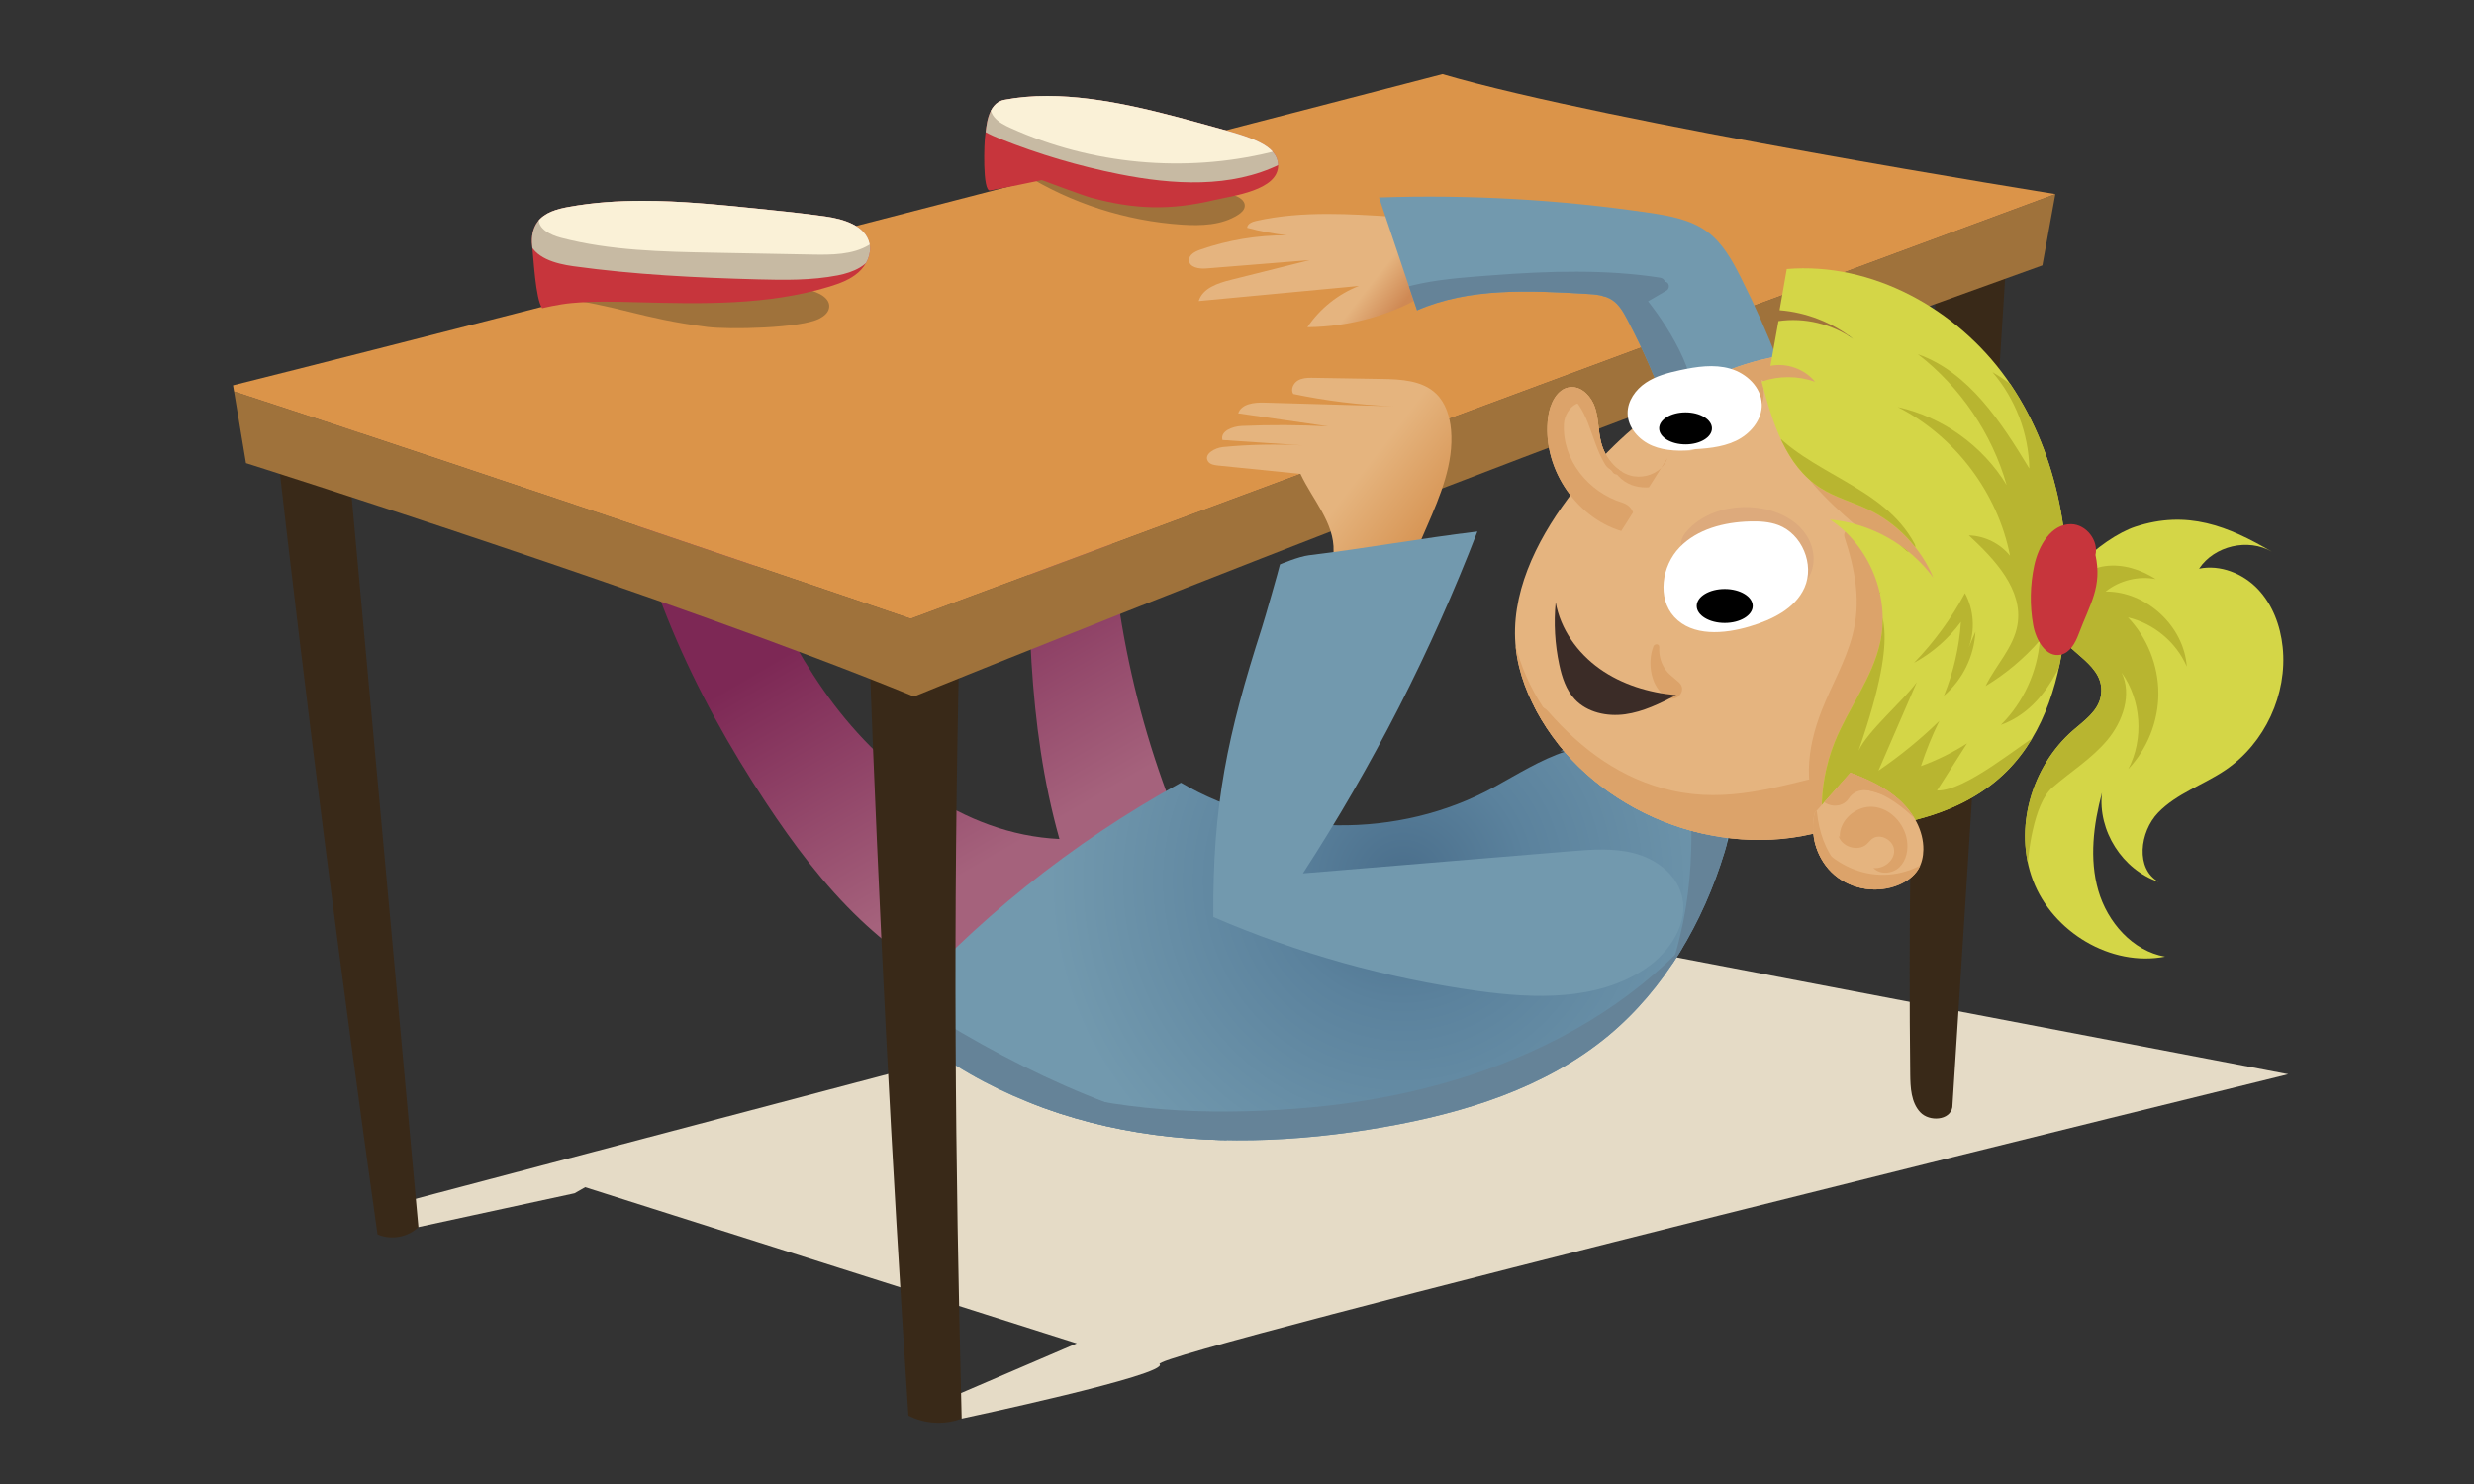 <?xml version="1.0" encoding="utf-8"?>
<!-- Generator: Adobe Illustrator 15.0.0, SVG Export Plug-In . SVG Version: 6.00 Build 0)  -->
<!DOCTYPE svg PUBLIC "-//W3C//DTD SVG 1.1//EN" "http://www.w3.org/Graphics/SVG/1.1/DTD/svg11.dtd">
<svg version="1.1" id="Layer_1" xmlns="http://www.w3.org/2000/svg" xmlns:xlink="http://www.w3.org/1999/xlink" x="0px" y="0px"
	 width="300px" height="180px" viewBox="0 0 300 180" enable-background="new 0 0 300 180" xml:space="preserve">
<rect x="0" y="0" width="300" height="180" fill="#333333" stroke="none"/>
<g>
	<defs>
		<rect id="SVGID_1_" width="300" height="180"/>
	</defs>
	<clipPath id="SVGID_2_">
		<use xlink:href="#SVGID_1_"  overflow="visible"/>
	</clipPath>
	<path clip-path="url(#SVGID_2_)" fill="#E5DBC6" d="M69.671,144.737l1.289-0.735l59.608,18.941l-20.413,8.765l6.455,0.367
		c0,0,25.259-5.365,24.003-6.62c-1.255-1.256,136.863-35.157,136.863-35.157l-98.566-18.834L45.814,146.62l4.925,2.217"/>
</g>
<g>
	<defs>
		<path id="SVGID_3_" d="M77.298,46.651c-2.251,1.156-2.377,4.286-2.067,6.798c1.95,15.774,8.85,30.593,17.615,43.852
			c3.371,5.099,7.051,10.035,11.484,14.243c3.851,3.656,8.248,6.734,13.002,9.101l27.63-16.111
			c-6.754-14.551-10.365-30.552-10.515-46.595c-0.032-3.342-0.7-7.704-3.994-8.271c-1.988-0.343-3.929,1.137-4.791,2.961
			c-0.863,1.824-0.897,3.914-0.915,5.932c-0.126,14.506-0.222,29.245,3.723,43.206c-11.663-0.539-21.908-8.464-28.596-18.035
			c-6.689-9.57-10.525-20.78-15.024-31.554c-0.679-1.628-1.409-3.298-2.696-4.503c-0.888-0.831-2.114-1.386-3.305-1.386
			C78.314,46.288,77.785,46.401,77.298,46.651"/>
	</defs>
	<clipPath id="SVGID_4_">
		<use xlink:href="#SVGID_3_"  overflow="visible"/>
	</clipPath>
	
		<linearGradient id="SVGID_5_" gradientUnits="userSpaceOnUse" x1="0" y1="179.807" x2="1" y2="179.807" gradientTransform="matrix(18.363 31.547 31.547 -18.363 -5569.25 3373.756)">
		<stop  offset="0" style="stop-color:#7D2855"/>
		<stop  offset="0.067" style="stop-color:#7D2855"/>
		<stop  offset="1" style="stop-color:#A5627C"/>
	</linearGradient>
	<polygon clip-path="url(#SVGID_4_)" fill="url(#SVGID_5_)" points="127.236,15.836 177.291,101.827 92.647,151.097 42.592,65.106 	
		"/>
</g>
<g>
	<defs>
		<path id="SVGID_6_" d="M199.826,88.307c-3.694,0.052-7.22,1.443-10.649,2.813l0.667,0.028c-2.954,0.948-5.927,2.816-8.661,4.318
			c-11.608,6.373-26.559,6.165-37.984-0.531c-13.228,7.266-25.173,16.861-35.119,28.213c7.638,7.32,17.674,11.877,28.064,13.868
			c10.391,1.992,21.143,1.521,31.566-0.297c9.782-1.706,19.641-4.739,27.287-11.075c6.876-5.699,11.529-13.772,14.132-22.316
			c1.02-3.35,1.705-7.131,0.07-10.227c-1.699-3.212-5.554-4.795-9.195-4.795C199.944,88.306,199.885,88.306,199.826,88.307"/>
	</defs>
	<clipPath id="SVGID_7_">
		<use xlink:href="#SVGID_6_"  overflow="visible"/>
	</clipPath>
	
		<radialGradient id="SVGID_8_" cx="0" cy="180" r="1" gradientTransform="matrix(0.157 -43.005 -43.005 -0.157 7911.003 135.02)" gradientUnits="userSpaceOnUse">
		<stop  offset="0" style="stop-color:#4A6E8B"/>
		<stop  offset="3.786670e-004" style="stop-color:#4A6E8B"/>
		<stop  offset="0.355" style="stop-color:#5B829D"/>
		<stop  offset="1" style="stop-color:#7299AE"/>
	</radialGradient>
	<polygon clip-path="url(#SVGID_7_)" fill="url(#SVGID_8_)" points="107.894,139.009 108.081,87.931 211.018,88.307 
		210.832,139.384 	"/>
	<path clip-path="url(#SVGID_7_)" fill="#658398" d="M101.772,122.282c-0.154-0.637-0.308-1.273-0.462-1.909h-2.308
		c2.374,4.517,6.683,7.146,11.064,9.493c4.798,2.569,9.687,5.127,14.919,6.698c11.373,3.42,24.171,3.659,35.888,2.375
		c21.81-2.388,44.204-11.881,55.063-32.028c1.43-2.652-2.528-4.983-4.048-2.365c-11.002,18.96-31.723,27.826-52.854,29.767
		c-10.512,0.967-21.708,0.714-31.925-2.143c-9.444-2.641-18.452-7.83-26.277-13.625c-0.927-0.688-2.337,0.456-1.964,1.509
		c0.474,1.338,0.945,2.186,1.988,3.146C101.478,123.771,102.303,122.916,101.772,122.282"/>
	<path clip-path="url(#SVGID_7_)" fill="#658398" d="M105.806,120.887c11.328,10.484,26.251,17.096,41.175,20.475
		c2.284,0.519,3.256-3.015,0.967-3.51c-15.125-3.275-28.145-10.021-40.883-18.597C106.087,118.596,104.943,120.088,105.806,120.887"
		/>
	<path clip-path="url(#SVGID_7_)" fill="#658398" d="M207.316,94.983c-0.048,0.38-0.447,0.548-0.761,0.642
		c-0.863,0.256-0.708,1.579,0.214,1.581c1.098,0.002,2.082-0.925,2.25-1.991C209.216,93.979,207.475,93.728,207.316,94.983"/>
	<path clip-path="url(#SVGID_7_)" fill="#658398" d="M204.143,87.018c1.04,9.83,1.843,18.718-0.908,28.417
		c-2.754,9.708-8.044,18.004-15.215,25.044c-1.996,1.959,0.991,4.887,3.05,3.049c14.582-13.013,23.445-38.353,15.082-57.054
		C205.724,85.516,204.032,85.975,204.143,87.018"/>
</g>
<g>
	<defs>
		<rect id="SVGID_9_" width="300" height="180"/>
	</defs>
	<clipPath id="SVGID_10_">
		<use xlink:href="#SVGID_9_"  overflow="visible"/>
	</clipPath>
	<path clip-path="url(#SVGID_10_)" fill="#392918" d="M33.482,53.455c3.68,32.141,7.78,64.234,12.296,96.27
		c1.631,0.719,3.681,0.353,4.961-0.888c-2.86-31.286-5.72-62.571-8.579-93.857"/>
	<path clip-path="url(#SVGID_10_)" fill="#392918" d="M105.394,78.568c1.129,31.068,2.717,62.119,4.761,93.141
		c1.974,1.014,4.379,1.15,6.455,0.366c-0.793-31.813-1.063-59.672-0.277-93.88"/>
	<path clip-path="url(#SVGID_10_)" fill="#392918" d="M243.348,30.594c-2.201,34.569-4.403,69.137-6.604,103.706
		c-0.283,1.604-2.78,1.794-3.892,0.606c-1.112-1.188-1.197-2.979-1.216-4.606c-0.378-33.526,0.824-67.073,3.602-100.488"/>
	<path clip-path="url(#SVGID_10_)" fill="#9F723B" d="M110.436,75.049c0,0-50.77-17.36-82.054-27.565
		c1.444,8.665,1.448,8.691,1.448,8.691s52.296,16.515,80.999,28.311c0,0,66.451-27.131,136.833-52.296l1.573-8.65
		C249.234,23.541,191.827,44.773,110.436,75.049"/>
	<path clip-path="url(#SVGID_10_)" fill="#DB9449" d="M249.234,23.541c0,0-54.261-8.65-74.314-14.548
		c0,0-108.916,28.31-146.663,37.747c0.044,0.264,0.082,0.495,0.124,0.745c31.284,10.205,82.054,27.565,82.054,27.565
		C191.827,44.773,249.234,23.541,249.234,23.541"/>
</g>
<g>
	<defs>
		<path id="SVGID_11_" d="M152.322,26.794c-0.48,0.107-1.059,0.338-1.095,0.83c1.583,0.427,3.199,0.734,4.828,0.917
			c-3.58-0.021-7.163,0.572-10.542,1.756c-0.625,0.218-1.358,0.619-1.331,1.28c0.033,0.86,1.213,1.055,2.07,0.986
			c4.19-0.338,8.38-0.677,12.571-1.015c-3.207,0.803-6.413,1.606-9.618,2.409c-1.567,0.392-3.382,1.01-3.848,2.556
			c6.475-0.61,12.95-1.22,19.425-1.831c-2.526,0.981-4.739,2.753-6.247,5.004c5.223-0.038,10.428-1.531,14.878-4.266
			c1.419-0.873,2.872-2.037,3.145-3.681c0.298-1.787-0.978-3.537-2.582-4.378c-1.604-0.841-3.473-0.975-5.279-1.091
			c-2.553-0.163-5.123-0.32-7.684-0.32C158.088,25.95,155.175,26.156,152.322,26.794"/>
	</defs>
	<clipPath id="SVGID_12_">
		<use xlink:href="#SVGID_11_"  overflow="visible"/>
	</clipPath>
	
		<linearGradient id="SVGID_13_" gradientUnits="userSpaceOnUse" x1="0" y1="180.019" x2="1" y2="180.019" gradientTransform="matrix(-8.755 -6.862 -6.862 8.755 1405.703 -1535.38)">
		<stop  offset="0" style="stop-color:#CF8954"/>
		<stop  offset="0.233" style="stop-color:#CF8954"/>
		<stop  offset="0.642" style="stop-color:#E5B47F"/>
		<stop  offset="1" style="stop-color:#E5B47F"/>
	</linearGradient>
	<polygon clip-path="url(#SVGID_12_)" fill="url(#SVGID_13_)" points="164.412,55.563 137.487,34.459 156.6,10.073 183.525,31.177 	
		"/>
</g>
<g>
	<defs>
		<path id="SVGID_14_" d="M157.404,46.14c-0.565,0.323-0.928,1.094-0.584,1.646c3.977,0.834,8.022,1.333,12.083,1.492
			c-5.203-0.148-10.406-0.296-15.609-0.443c-1.221-0.035-2.762,0.139-3.147,1.299c3.633,0.527,7.266,1.054,10.898,1.581
			c-3.483-0.18-6.975-0.196-10.46-0.049c-1.118,0.048-2.64,0.624-2.349,1.704c3.256,0.22,6.513,0.441,9.769,0.661
			c-3.23-0.182-6.476-0.117-9.698,0.193c-1.007,0.096-2.365,0.868-1.828,1.725c0.243,0.388,0.763,0.473,1.219,0.519
			c3.333,0.336,6.665,0.673,9.999,1.011c1.462,3.124,4.131,5.943,4.012,9.392c-0.038,1.131-0.387,2.233-0.437,3.364
			c-0.052,1.13,0.288,2.392,1.257,2.977c0.824,0.499,1.868,0.377,2.821,0.24c1.25-0.18,2.499-0.361,3.748-0.541l3.936-9.06
			c1.619-3.728,3.271-7.652,2.922-11.702c-0.139-1.616-0.646-3.276-1.816-4.399c-1.678-1.613-4.246-1.745-6.573-1.783
			c-2.755-0.045-5.508-0.091-8.263-0.136c-0.103-0.002-0.207-0.004-0.311-0.004C158.44,45.827,157.878,45.869,157.404,46.14"/>
	</defs>
	<clipPath id="SVGID_15_">
		<use xlink:href="#SVGID_14_"  overflow="visible"/>
	</clipPath>
	
		<linearGradient id="SVGID_16_" gradientUnits="userSpaceOnUse" x1="0" y1="179.666" x2="1" y2="179.666" gradientTransform="matrix(9.092 7.005 7.005 -9.092 -1096.184 1694.389)">
		<stop  offset="0" style="stop-color:#E5B47E"/>
		<stop  offset="0.998" style="stop-color:#D69352"/>
		<stop  offset="1" style="stop-color:#D69352"/>
	</linearGradient>
	<polygon clip-path="url(#SVGID_15_)" fill="url(#SVGID_16_)" points="157.253,31.147 189.787,56.214 164.995,88.391 
		132.461,63.324 	"/>
</g>
<g>
	<defs>
		<rect id="SVGID_17_" width="300" height="180"/>
	</defs>
	<clipPath id="SVGID_18_">
		<use xlink:href="#SVGID_17_"  overflow="visible"/>
	</clipPath>
	<path clip-path="url(#SVGID_18_)" fill="#9F723B" d="M66.111,35.75c0.277,0.203,0.634,0.253,0.975,0.297
		c8.246,1.056,10.426,2.553,18.673,3.61c2.547,0.327,11.351,0.181,13.62-1.021c0.505-0.268,1.007-0.654,1.14-1.209
		c0.297-1.241-1.294-2.014-2.545-2.262c-10.5-2.082-21.344-2.417-31.952-0.988C65.581,34.585,65.627,35.396,66.111,35.75"/>
	<path clip-path="url(#SVGID_18_)" fill="#9F723B" d="M149.403,23.624c-1.414-0.339-2.88-0.386-4.333-0.448
		c-7.02-0.3-14.023-1.006-20.961-2.114c5.771,3.595,12.437,5.74,19.221,6.187c2.336,0.153,4.826,0.07,6.798-1.191
		c0.378-0.242,0.759-0.573,0.808-1.02C151.019,24.28,150.145,23.802,149.403,23.624"/>
	<path clip-path="url(#SVGID_18_)" fill="#7299AE" d="M179.225,120.197c-11.035-1.531-21.861-4.556-32.091-8.967
		c-0.118-13.526,1.736-22.204,5.88-35.081c0.381-1.184,2.081-7.15,2.196-7.691c0,0,2.258-0.955,3.484-1.104
		c6.885-0.834,13.572-2.052,20.457-2.886c-5.589,14.505-12.692,28.426-21.156,41.463c10.791-0.892,21.581-1.783,32.372-2.675
		c2.611-0.216,5.282-0.427,7.815,0.241c2.532,0.67,4.944,2.398,5.697,4.908c1.04,3.47-1.396,7.118-4.412,9.124
		C193.67,121.388,186.121,121.154,179.225,120.197"/>
	<path clip-path="url(#SVGID_18_)" fill="#7299AE" d="M205.521,62.872c-1.422-8.428-4.21-16.623-8.222-24.17
		c-0.459-0.863-0.963-1.75-1.775-2.296c-0.916-0.616-2.077-0.7-3.179-0.765c-6.926-0.408-14.15-0.767-20.513,1.998
		c-1.536-4.562-3.072-9.124-4.609-13.687c10.943-0.367,21.92,0.253,32.753,1.851c2.494,0.368,5.086,0.832,7.103,2.343
		c1.821,1.364,2.963,3.43,3.99,5.46c6.824,13.498,10.931,28.362,12.004,43.448"/>
</g>
<g>
	<defs>
		<path id="SVGID_19_" d="M167.223,23.953c1.536,4.562,3.072,9.124,4.609,13.686c6.363-2.765,13.587-2.407,20.512-1.998
			c1.103,0.065,2.265,0.149,3.181,0.765c0.811,0.545,1.314,1.433,1.773,2.297c4.013,7.545,6.801,15.742,8.222,24.169l17.553,14.181
			c-1.073-15.085-5.18-29.95-12.003-43.446c-1.027-2.031-2.17-4.097-3.991-5.461c-2.018-1.511-4.609-1.975-7.104-2.343
			c-8.815-1.3-17.727-1.953-26.639-1.953C171.298,23.85,169.259,23.884,167.223,23.953"/>
	</defs>
	<clipPath id="SVGID_20_">
		<use xlink:href="#SVGID_19_"  overflow="visible"/>
	</clipPath>
	<path clip-path="url(#SVGID_20_)" fill="#658398" d="M165.023,39.471c5.03,0.99,10.724-1.164,15.695-2.063
		c6.807-1.23,13.463-1.407,20.314-1.938c0.95-0.074,1.331-1.626,0.243-1.796c-6.541-1.021-13.565-0.802-20.15-0.297
		c-5.382,0.413-12.337,0.75-16.558,4.37C163.998,38.237,164.287,39.326,165.023,39.471"/>
	<path clip-path="url(#SVGID_20_)" fill="#658398" d="M201.835,34.187c-2.009,0.213-4.102,0.801-6.085,0.922
		c0.172,1.271,0.344,2.543,0.517,3.814c0.394-0.218,0.816-0.338,1.266-0.359l-2.467-1.004c1.222,2.044,2.525,4.014,3.59,6.15
		c1.05,2.105,1.591,4.534,2.938,6.453c1.134,1.617,3.977,1.171,3.931-1.064c-0.1-4.877-3.909-10.617-7.025-14.187
		c-0.681-0.778-1.803-0.733-2.648-0.342c-0.689,0.319-0.968,0.541-1.473,1.107c-1.663,1.867,0.885,4.43,2.746,2.747
		c1.372-1.242,3.397-2.226,4.991-3.203C202.548,34.955,202.411,34.126,201.835,34.187"/>
</g>
<g>
	<defs>
		<rect id="SVGID_21_" width="300" height="180"/>
	</defs>
	<clipPath id="SVGID_22_">
		<use xlink:href="#SVGID_21_"  overflow="visible"/>
	</clipPath>
	<path clip-path="url(#SVGID_22_)" fill="#C7353C" d="M68.987,25.094c7.429-1.339,15.056-0.58,22.565,0.184
		c2.848,0.289,5.696,0.578,8.53,0.98c2.214,0.314,4.873,1.102,5.357,3.285c0.284,1.279-0.368,2.627-1.349,3.495
		c-0.982,0.868-2.247,1.338-3.5,1.722c-7.471,2.286-15.442,2.103-23.252,1.9c-2.657-0.069-5.334-0.146-7.981,0.094
		c-1.726,0.157-3.609,0.628-3.609,0.628c-0.822-1.096-1.064-6.294-1.218-7.614c-0.115-0.992,0.057-2.051,0.653-2.853
		C66.042,25.757,67.569,25.35,68.987,25.094"/>
</g>
<g>
	<defs>
		<path id="SVGID_23_" d="M68.987,25.094c-1.419,0.255-2.945,0.663-3.805,1.821c-0.595,0.802-0.767,1.861-0.652,2.853
			c0.154,1.32,0.397,6.518,1.218,7.614c0,0,1.883-0.471,3.61-0.628c2.646-0.24,5.323-0.163,7.98-0.094
			c7.81,0.203,15.781,0.386,23.252-1.9c1.253-0.384,2.519-0.853,3.5-1.722c0.981-0.867,1.633-2.216,1.349-3.495
			c-0.484-2.183-3.142-2.971-5.357-3.285c-2.833-0.402-5.682-0.691-8.529-0.981c-4.52-0.459-9.082-0.917-13.618-0.917
			C74.934,24.36,71.944,24.561,68.987,25.094"/>
	</defs>
	<clipPath id="SVGID_24_">
		<use xlink:href="#SVGID_23_"  overflow="visible"/>
	</clipPath>
	<path clip-path="url(#SVGID_24_)" fill="#C7BAA3" d="M105.96,30.415c0.321-1.165-0.139-2.426-0.864-3.39
		c-1.896-2.519-5.258-3.327-8.357-3.846c-8.957-1.499-18.231-1.989-27.05,0.181c-1.458,0.359-2.944,0.812-4.099,1.776
		c-1.155,0.965-1.907,2.559-1.483,4.007c0.626,2.139,3.235,2.849,5.432,3.152c7.396,1.02,14.866,1.392,22.33,1.589
		c3.252,0.086,6.533,0.136,9.727-0.485C103.419,33.044,105.465,32.213,105.96,30.415"/>
	<path clip-path="url(#SVGID_24_)" fill="#FAF1D7" d="M67.587,24.61c-1.024,0.329-2.167,0.93-2.246,1.935
		c-0.096,1.228,1.42,1.963,2.694,2.297c5.979,1.565,12.269,1.692,18.479,1.809c3.967,0.075,7.933,0.15,11.9,0.224
		c2.406,0.046,4.977,0.049,6.991-1.178c0.275-0.167,0.558-0.393,0.584-0.698c0.018-0.212-0.095-0.414-0.218-0.594
		c-1.317-1.929-3.891-2.704-6.28-3.234c-8.001-1.778-16.301-2.387-24.503-1.799C72.482,23.551,69.963,23.847,67.587,24.61"/>
</g>
<g>
	<defs>
		<rect id="SVGID_25_" width="300" height="180"/>
	</defs>
	<clipPath id="SVGID_26_">
		<use xlink:href="#SVGID_25_"  overflow="visible"/>
	</clipPath>
	<path clip-path="url(#SVGID_26_)" fill="#E5B47F" d="M217.771,42.907c-11.178,1.155-20.958,8.522-27.637,17.56
		c-3.911,5.292-7.051,11.67-6.318,18.21c0.342,3.045,1.515,5.955,3.085,8.588c6.707,11.253,21.327,17.114,33.951,13.608
		c12.624-3.505,22.129-16.066,22.073-29.167c-0.035-8.183-4.843-17.286-12.954-18.368"/>
</g>
<g>
	<defs>
		<path id="SVGID_27_" d="M190.134,60.466c-3.911,5.293-7.051,11.671-6.317,18.21c0.341,3.047,1.515,5.956,3.083,8.589
			c6.708,11.253,21.329,17.114,33.952,13.608c12.624-3.506,22.13-16.066,22.073-29.167c-0.035-8.183-4.844-17.286-12.954-18.368
			l-12.199-10.431C206.592,44.062,196.813,51.429,190.134,60.466"/>
	</defs>
	<clipPath id="SVGID_28_">
		<use xlink:href="#SVGID_27_"  overflow="visible"/>
	</clipPath>
	<path clip-path="url(#SVGID_28_)" fill="#DCA36A" d="M180.104,77.738c0.518,24.55,29.987,31.025,48.187,20.752
		c2.745-1.549,0.317-5.646-2.46-4.209c-8.815,4.562-19.275,6.325-28.569,1.955c-7.511-3.531-13.447-10.724-15.593-18.71
		C181.438,76.666,180.085,76.829,180.104,77.738"/>
	<path clip-path="url(#SVGID_28_)" fill="#DCA36A" d="M235.994,71.932c-2.913-9.145-14.102-12.438-16.443-21.991
		c-0.592-2.412-4.228-1.387-3.706,1.022c2.118,9.81,12.897,14.004,18.294,21.752C234.758,73.606,236.365,73.097,235.994,71.932"/>
	<path clip-path="url(#SVGID_28_)" fill="#DCA36A" d="M223.684,65.22c1.288,3.93,2.023,7.811,0.935,11.892
		c-0.843,3.158-2.523,6.016-3.711,9.043c-1.825,4.651-2.478,9.839,0.426,14.173c1.594,2.38,5.294,0.281,3.872-2.263
		c-3.621-6.48,1.688-12.798,2.99-19.126c1.039-5.049,0.178-10.212-2.869-14.411C224.771,63.762,223.343,64.178,223.684,65.22"/>
	<path clip-path="url(#SVGID_28_)" fill="#DCA36A" d="M181.131,75.892c0.063,13.707,12.18,22.487,23.68,27.178
		c2.162,0.882,3.091-2.618,0.964-3.495c-11.021-4.546-20.561-11.513-22.572-23.963C183.01,74.42,181.125,74.73,181.131,75.892"/>
	<path clip-path="url(#SVGID_28_)" fill="#DDAA7C" d="M217.123,71.352c1.712,0.069,2.662-1.656,2.78-3.186
		c0.164-2.133-1.052-4.03-2.807-5.165c-3.736-2.415-9.808-1.935-12.693,1.597c-1.706,2.088,0.827,4.532,2.917,2.917
		c1.815-1.403,4.008-2.094,6.285-1.474c0.947,0.258,1.973,0.764,2.449,1.674c0.465,0.889,0.134,1.87,0.232,2.801
		C216.338,70.979,216.631,71.332,217.123,71.352"/>
	<path clip-path="url(#SVGID_28_)" fill="#DCA36A" d="M221.999,93.911c-6.546,1.515-12.473,3.519-19.287,1.975
		c-6.115-1.386-10.934-4.974-14.993-9.606c-1.624-1.852-4.97,0.653-3.461,2.67c8.177,10.931,27.699,17.439,38.638,6.503
		C223.564,94.783,222.879,93.707,221.999,93.911"/>
	<path clip-path="url(#SVGID_28_)" fill="#DCA36A" d="M200.498,78.398c-0.79,2.005-0.332,5.111,1.731,6.214
		c1.124,0.6,2.371-0.875,1.396-1.81c-0.625-0.6-1.31-0.99-1.779-1.747c-0.499-0.806-0.685-1.618-0.643-2.561
		C201.223,78.059,200.637,78.046,200.498,78.398"/>
	<path clip-path="url(#SVGID_28_)" fill="#DCA36A" d="M209.84,51.325c5.005,0.389,5.482-6.676,0.768-7.67v2.013
		c1.793-0.271,3.325,0.205,4.752,1.281c0.36-0.618,0.722-1.236,1.082-1.853c-1.099-0.547-2.197-1.094-3.298-1.64
		c-0.182,0.673-0.364,1.347-0.547,2.02c0.722,0.024,5.85,0.188,5.82,1.274c-0.031,1.177,1.899,1.495,2.103,0.285
		c0.607-3.628-5.602-3.665-7.923-3.727c-1.039-0.028-1.524,1.541-0.547,2.02c1.104,0.54,2.206,1.081,3.31,1.621
		c1.262,0.618,2.18-1.036,1.082-1.853c-1.896-1.415-4.075-1.859-6.388-1.441c-0.997,0.18-0.997,1.832,0,2.013
		c3.043,0.55,2.449,4.228-0.352,4.636C209.088,50.394,209.296,51.283,209.84,51.325"/>
</g>
<g>
	<defs>
		<rect id="SVGID_29_" width="300" height="180"/>
	</defs>
	<clipPath id="SVGID_30_">
		<use xlink:href="#SVGID_29_"  overflow="visible"/>
	</clipPath>
	<path clip-path="url(#SVGID_30_)" fill="#E5B47F" d="M202.187,55.576c-0.588,1.758-2.801,2.63-4.569,2.078
		c-1.769-0.553-3.025-2.23-3.476-4.028c-0.343-1.368-0.287-2.821-0.722-4.163c-0.433-1.342-1.608-2.629-3.012-2.491
		c-1.605,0.159-2.456,1.99-2.676,3.588c-0.816,5.909,3.156,12.115,8.862,13.85"/>
</g>
<g>
	<defs>
		<path id="SVGID_31_" d="M201.444,56.749c0.331-0.326,0.59-0.72,0.741-1.173L201.444,56.749z M190.408,46.972
			c-1.605,0.158-2.456,1.99-2.676,3.587c-0.815,5.91,3.155,12.116,8.862,13.851l4.85-7.661c-0.956,0.939-2.514,1.314-3.827,0.904
			c-1.77-0.553-3.025-2.229-3.476-4.027c-0.343-1.368-0.286-2.821-0.721-4.163c-0.412-1.275-1.494-2.501-2.805-2.501
			C190.548,46.962,190.478,46.965,190.408,46.972"/>
	</defs>
	<clipPath id="SVGID_32_">
		<use xlink:href="#SVGID_31_"  overflow="visible"/>
	</clipPath>
	<path clip-path="url(#SVGID_32_)" fill="#DCA36A" d="M196.747,56.7c-1.105-2.644-1.05-4.924-1.433-7.672
		c-0.169-1.205-0.558-2.408-1.5-3.242c-2.531-2.238-6.037-0.48-7.369,2.112c-3.561,6.922,2.692,15.064,9.179,17.044
		c2.545,0.777,3.631-3.199,1.097-3.978c-4.061-1.248-7.311-5.154-7.076-9.55c0.109-2.033,2.541-3.912,3.402-1.187
		c0.306,0.966,0.393,1.976,0.625,2.957c0.391,1.641,0.871,2.867,1.952,4.17C196.038,57.853,197.004,57.316,196.747,56.7"/>
	<path clip-path="url(#SVGID_32_)" fill="#DCA36A" d="M189.508,47.266c3.265,2.048,3.252,5.926,5.085,8.996
		c1.152,1.93,3.755,0.24,2.928-1.712c-1.408-3.32-2.582-9.644-7.488-9.22C189.027,45.417,188.592,46.691,189.508,47.266"/>
	<path clip-path="url(#SVGID_32_)" fill="#DCA36A" d="M196.064,52.658c-1.529,1.357-1.117,3.699,0.178,5.086
		c1.885,2.018,4.792,1.523,7.009,0.434c2.24-1.101,0.254-4.585-1.971-3.373c-0.802,0.436-2.016,0.923-2.928,0.531
		c-0.69-0.297-1.006-1.104-0.786-1.804C197.848,52.627,196.7,52.094,196.064,52.658"/>
</g>
<g>
	<defs>
		<rect id="SVGID_33_" width="300" height="180"/>
	</defs>
	<clipPath id="SVGID_34_">
		<use xlink:href="#SVGID_33_"  overflow="visible"/>
	</clipPath>
	<path clip-path="url(#SVGID_34_)" fill="#FFFFFF" d="M212.19,63.249c1.163-0.032,2.351,0.03,3.44,0.437
		c2.879,1.076,4.436,4.78,3.19,7.59c-1.139,2.565-3.965,3.907-6.653,4.709c-3.108,0.927-6.947,1.235-9.142-1.153
		c-2.103-2.289-1.518-6.198,0.64-8.435S209.084,63.334,212.19,63.249"/>
	<path clip-path="url(#SVGID_34_)" fill="#FFFFFF" d="M205.572,54.573c-1.75,0.147-3.571,0.17-5.194-0.503
		c-1.622-0.673-3.002-2.198-3.013-3.955c-0.009-1.487,0.958-2.849,2.192-3.68c1.233-0.831,2.708-1.216,4.162-1.531
		c2.007-0.433,4.117-0.755,6.092-0.188c1.973,0.566,3.762,2.25,3.824,4.302c0.058,1.929-1.413,3.64-3.158,4.463
		c-1.746,0.824-3.729,0.942-5.655,1.046"/>
	<path clip-path="url(#SVGID_34_)" fill="#3B2C27" d="M190.963,84.818c-1.062-1.138-1.562-2.684-1.886-4.206
		c-0.53-2.478-0.677-5.038-0.433-7.56c0.571,3.257,2.64,6.15,5.334,8.065c2.695,1.916,5.974,2.907,9.268,3.203
		c-1.962,1.014-3.985,2.013-6.173,2.316C194.885,86.938,192.47,86.433,190.963,84.818"/>
	<path clip-path="url(#SVGID_34_)" fill="#D4D647" d="M214.688,44.375c1.974-0.394,4.137,0.38,5.413,1.937
		c-2.074-0.744-4.404-0.752-6.482-0.021c1.289,4.882,2.899,10.217,7.164,12.92c1.791,1.135,3.887,1.68,5.798,2.599
		c3.502,1.684,6.354,4.681,7.862,8.262c-2.926-3.983-7.615-6.62-12.54-7.051c4.78,3.126,7.315,9.337,6.089,14.915
		c-0.955,4.345-3.869,7.977-5.522,12.106c-1.09,2.721-1.623,5.662-1.559,8.592c0.013,0.57,0.073,1.199,0.488,1.593
		c0.424,0.402,1.074,0.42,1.659,0.405c7.346-0.185,15.107-1.907,20.3-7.107c4.658-4.666,6.552-11.448,7.128-18.016
		c0.905-10.334-1.173-21.167-7.192-29.615c-6.021-8.448-16.291-14.125-26.629-13.261c-0.291,1.664-0.582,3.328-0.873,4.992
		c3.229,0.254,6.375,1.48,8.924,3.478c-2.602-1.829-5.912-2.618-9.06-2.159C215.335,40.755,215.012,42.565,214.688,44.375"/>
</g>
<g>
	<defs>
		<path id="SVGID_35_" d="M216.664,32.634c-0.29,1.664-0.582,3.327-0.873,4.991c3.229,0.254,6.376,1.48,8.925,3.479
			c-2.601-1.83-5.913-2.619-9.059-2.159c-0.323,1.81-0.646,3.621-0.968,5.43c1.973-0.394,4.137,0.38,5.411,1.938
			c-2.072-0.745-4.402-0.752-6.481-0.021c1.29,4.881,2.899,10.217,7.164,12.92c1.791,1.135,3.887,1.679,5.797,2.598
			c3.503,1.684,6.354,4.681,7.864,8.263c-2.927-3.983-7.616-6.62-12.54-7.052c4.778,3.126,7.313,9.338,6.088,14.915
			c-0.954,4.345-3.87,7.977-5.523,12.106c-1.089,2.721-1.623,5.662-1.558,8.593c0.013,0.57,0.074,1.199,0.488,1.593
			c0.425,0.402,1.074,0.42,1.659,0.405c7.346-0.184,15.107-1.908,20.3-7.107c4.658-4.667,6.553-11.448,7.128-18.017
			c0.905-10.334-1.172-21.166-7.192-29.614c-5.614-7.879-14.927-13.347-24.543-13.348C218.056,32.547,217.361,32.576,216.664,32.634
			"/>
	</defs>
	<clipPath id="SVGID_36_">
		<use xlink:href="#SVGID_35_"  overflow="visible"/>
	</clipPath>
	<path clip-path="url(#SVGID_36_)" fill="#B8B530" d="M232.565,42.965c5.147,3.971,8.979,9.621,10.765,15.873
		c-2.885-4.759-7.77-8.261-13.203-9.465c6.947,3.537,12.114,10.384,13.61,18.035c-1.207-1.487-3.079-2.412-4.993-2.467
		c3.166,2.916,6.621,6.613,5.896,10.856c-0.474,2.762-2.638,4.89-3.86,7.412c2.457-1.486,4.682-3.357,6.568-5.523
		c-0.293,3.825-1.998,7.526-4.715,10.235c5.372-1.92,7.981-7.939,9.369-13.473c0.758-3.02,1.335-6.11,1.297-9.223
		c-0.099-8.101-4.698-16.002-11.694-20.089c2.781,3.224,4.391,7.436,4.471,11.692C242.656,51.196,238.773,45.172,232.565,42.965"/>
	<path clip-path="url(#SVGID_36_)" fill="#B8B530" d="M239.542,76.624c-0.145,2.963-1.563,5.842-3.822,7.763
		c1.159-2.853,1.86-5.891,2.066-8.963c-1.498,2.048-3.455,3.759-5.686,4.97c2.432-2.516,4.517-5.368,6.174-8.449
		c1.086,2.006,1.253,4.487,0.445,6.62"/>
	<path clip-path="url(#SVGID_36_)" fill="#B8B530" d="M217.521,98.279c0.349-5.661,9.103-24.171,10.516-26.525
		c-0.847,3.296,2.982,2.982-2.668,19.305c1.114-2.413,5.521-6.154,7.063-8.318l-4.648,10.733c2.629-1.793,5.104-3.815,7.383-6.035
		c-0.869,1.774-1.615,3.609-2.23,5.486c1.955-0.714,3.832-1.641,5.589-2.755l-3.642,5.716c3.479,0.101,10.075-5.592,13.088-7.338
		c-2.704,3.13-8.962,10.666-12.456,12.879c-1.044,0.662-2.147,1.289-3.365,1.504c-3.053,0.537-6.252-1.615-8.585-1.637
		c-0.757-0.008-1.522-0.124-2.165-0.526c-3.854-2.409-0.41-7.27,0.28-10.933"/>
	<path clip-path="url(#SVGID_36_)" fill="#B8B530" d="M232.176,65.987c-3.82-7.158-12.825-8.407-17.859-14.416
		c-1.702-2.033-4.484,0.864-2.883,2.884c5.001,6.306,13.875,7.072,19.711,12.327C231.696,67.279,232.533,66.657,232.176,65.987"/>
</g>
<g>
	<defs>
		<rect id="SVGID_37_" width="300" height="180"/>
	</defs>
	<clipPath id="SVGID_38_">
		<use xlink:href="#SVGID_37_"  overflow="visible"/>
	</clipPath>
	<path clip-path="url(#SVGID_38_)" fill="#D4D647" d="M249.332,76.242c-1.855-4.84,5.65-11.059,9.591-12.351
		c6.311-2.068,11.224-0.099,16.578,3.035c-2.877-1.684-6.995-0.73-8.837,2.048c2.558-0.517,5.286,0.564,7.095,2.445
		s2.767,4.466,3.04,7.061c0.6,5.718-2.158,11.665-6.912,14.899c-2.681,1.824-5.938,2.854-8.187,5.189s-2.779,6.848,0.066,8.402
		c-4.39-1.459-7.42-6.229-6.875-10.823c-1.031,3.871-1.56,8.014-0.45,11.863c1.111,3.851,4.154,7.334,8.102,8.025
		c-6.575,1.267-13.634-2.987-16.018-9.244c-2.384-6.258-0.183-13.838,4.878-18.223c1.348-1.167,2.979-2.297,3.326-4.045
		C255.516,80.574,250.496,79.278,249.332,76.242"/>
</g>
<g>
	<defs>
		<path id="SVGID_39_" d="M258.923,63.891c-3.938,1.291-11.446,7.511-9.592,12.351c1.164,3.036,6.184,4.332,5.399,8.282
			c-0.349,1.748-1.979,2.879-3.327,4.045c-5.061,4.385-7.262,11.965-4.878,18.222c2.384,6.258,9.441,10.512,16.018,9.245
			c-3.947-0.691-6.991-4.175-8.101-8.025c-1.11-3.85-0.581-7.991,0.449-11.863c-0.546,4.595,2.485,9.364,6.875,10.823
			c-2.846-1.555-2.316-6.066-0.066-8.402c2.249-2.336,5.506-3.365,8.187-5.189c4.753-3.234,7.513-9.181,6.912-14.899
			c-0.272-2.596-1.23-5.18-3.041-7.061c-1.809-1.881-4.536-2.962-7.094-2.445c1.842-2.777,5.96-3.732,8.837-2.048
			c-3.829-2.24-7.431-3.886-11.481-3.886C262.406,63.04,260.721,63.302,258.923,63.891"/>
	</defs>
	<clipPath id="SVGID_40_">
		<use xlink:href="#SVGID_39_"  overflow="visible"/>
	</clipPath>
	<path clip-path="url(#SVGID_40_)" fill="#B8B530" d="M261.41,70.242c-1.811-1.166-3.991-1.866-6.125-1.579
		c-2.134,0.287-4.173,1.683-4.886,3.715c-1.069,3.049,0.959,6.304,0.926,9.535c-0.042,4.048-2.961,7.411-5.047,10.879
		c-3.488,5.801-0.971,10.187-0.506,13.648c0.092-2.947,0.864-8.968,3.089-10.902c2.225-1.934,4.787-3.514,6.677-5.776
		c1.89-2.262,3.005-5.525,1.73-8.184c2.392,3.353,2.715,8.062,0.806,11.709c2.323-2.458,3.659-5.823,3.652-9.205
		c-0.006-3.381-1.353-6.742-3.684-9.192c3.128,0.733,5.855,3.011,7.131,5.96c-0.345-4.911-4.922-9.143-9.845-9.101
		C257.009,70.401,259.293,69.834,261.41,70.242"/>
</g>
<g>
	<defs>
		<rect id="SVGID_41_" width="300" height="180"/>
	</defs>
	<clipPath id="SVGID_42_">
		<use xlink:href="#SVGID_41_"  overflow="visible"/>
	</clipPath>
	<path clip-path="url(#SVGID_42_)" fill="#C7353C" d="M254.1,67.314c0.39-1.766-1.122-3.695-2.93-3.737
		c-2.436-0.058-3.979,2.616-4.492,4.997c-0.513,2.379-0.558,4.858-0.13,7.254c0.322,1.805,1.558,3.975,3.349,3.581
		c1.115-0.246,1.751-1.407,2.153-2.476C253.444,73.222,254.93,71.193,254.1,67.314"/>
	<path clip-path="url(#SVGID_42_)" fill="#E5B47F" d="M220.053,98.598c-0.676,2.699,0.304,5.743,2.426,7.542
		c2.123,1.798,5.286,2.265,7.837,1.154c0.902-0.393,1.747-0.986,2.27-1.82c0.447-0.716,0.634-1.572,0.646-2.416
		c0.03-2.287-1.197-4.461-2.89-6.001c-1.691-1.54-3.813-2.523-5.958-3.322"/>
</g>
<g>
	<defs>
		<path id="SVGID_43_" d="M220.054,98.598c-0.677,2.698,0.303,5.743,2.424,7.541c2.122,1.8,5.287,2.266,7.838,1.155
			c0.903-0.393,1.746-0.986,2.269-1.821c0.449-0.716,0.636-1.571,0.647-2.415c0.03-2.288-1.197-4.461-2.89-6.001
			c-1.691-1.54-3.813-2.523-5.958-3.322L220.054,98.598z"/>
	</defs>
	<clipPath id="SVGID_44_">
		<use xlink:href="#SVGID_43_"  overflow="visible"/>
	</clipPath>
	<path clip-path="url(#SVGID_44_)" fill="#DCA36A" d="M223.099,101.579c-0.128-2.068,1.971-3.88,4.037-3.717
		c2.067,0.163,3.782,2.003,4.104,4.05c0.182,1.159-0.063,2.445-0.905,3.261c-0.843,0.814-2.351,0.956-3.162,0.108
		c1.236,0.145,2.554-0.88,2.513-2.123c-0.041-1.244-1.699-2.165-2.681-1.399c-0.229,0.18-0.403,0.421-0.62,0.618
		c-1.073,0.98-3.123,0.349-3.458-1.066"/>
	<path clip-path="url(#SVGID_44_)" fill="#DCA36A" d="M218.624,96.452c-2.422,6.066,1.979,12.482,7.737,14.417
		c1.978,0.664,2.826-2.459,0.86-3.119c-5.083-1.708-6.954-6.007-7.001-11.082C220.211,95.696,218.949,95.638,218.624,96.452"/>
	<path clip-path="url(#SVGID_44_)" fill="#DCA36A" d="M217.577,101.614c2.646,8.62,13.496,10.619,19.805,4.672
		c1.747-1.646-0.786-3.99-2.574-2.574c-5.328,4.22-11.844,2.609-15.517-2.819C218.722,100.052,217.249,100.547,217.577,101.614"/>
	<path clip-path="url(#SVGID_44_)" fill="#DCA36A" d="M222.507,94.964c1.782,0.503,3.619,0.693,5.385,1.282
		c1.891,0.631,3.604,1.576,5.331,2.55c1.855,1.046,3.359-1.637,1.648-2.818c-3.33-2.304-8.323-3.883-12.364-2.987
		C221.496,93.214,221.569,94.699,222.507,94.964"/>
	<path clip-path="url(#SVGID_44_)" fill="#DCA36A" d="M234.933,99.916c-1.179-3.126-3.432-5.568-6.55-6.826
		c-2.847-1.147-6.446-0.83-7.68,2.333c-0.813,2.09,2.334,3.147,3.456,1.457c2.144-3.227,7.94,1.918,9.146,3.722
		C233.83,101.39,235.31,100.915,234.933,99.916"/>
	<path clip-path="url(#SVGID_44_)" fill="#DCA36A" d="M204.427,100.278c5.502,0.727,11.174,0.097,16.081-2.576
		c2.081-1.133,0.614-4.147-1.554-3.686c-6.464,1.379-18.619,4.807-23.703-1.177c-1.486-1.749-4.609,0.607-3.215,2.48
		c5.975,8.026,19.879,4.374,27.99,2.586c-0.518-1.229-1.036-2.458-1.554-3.686c-4.463,2.852-9.279,3.067-14.308,4.124
		C202.978,98.595,203.423,100.146,204.427,100.278"/>
</g>
<g>
	<defs>
		<rect id="SVGID_45_" width="300" height="180"/>
	</defs>
	<clipPath id="SVGID_46_">
		<use xlink:href="#SVGID_45_"  overflow="visible"/>
	</clipPath>
	<path clip-path="url(#SVGID_46_)" fill="#C7353C" d="M121.78,12.113c8.136-1.56,17.572,1.13,25.556,3.337
		c4.108,1.136,7.639,2.078,7.653,4.606c0.017,3.048-5.557,3.695-7.708,4.202c-5.415,1.277-9.653,1.157-15.003-0.288
		c-0.892-0.241-5.42-1.929-5.946-2.126c0,0-4.723,0.996-6.278,1.256c-0.942,0.157-0.725-5.974-0.579-6.74
		C119.613,15.64,119.639,12.524,121.78,12.113"/>
</g>
<g>
	<defs>
		<path id="SVGID_47_" d="M121.78,12.113c-2.141,0.41-2.168,3.526-2.305,4.247c-0.147,0.766-0.364,6.896,0.578,6.739
			c1.556-0.259,6.278-1.255,6.278-1.255c0.527,0.197,5.055,1.885,5.946,2.126c5.351,1.444,9.589,1.565,15.004,0.289
			c2.151-0.508,7.723-1.155,7.707-4.203c-0.014-2.529-3.544-3.47-7.653-4.606c-6.327-1.749-13.565-3.802-20.346-3.802
			C125.214,11.648,123.468,11.789,121.78,12.113"/>
	</defs>
	<clipPath id="SVGID_48_">
		<use xlink:href="#SVGID_47_"  overflow="visible"/>
	</clipPath>
	<path clip-path="url(#SVGID_48_)" fill="#C7BAA3" d="M117.752,11.084c0.717-0.806,1.902-0.956,2.979-1.029
		c11.845-0.798,23.887,1.534,34.578,6.696c0.596,0.287,1.257,0.674,1.364,1.326c0.138,0.836-0.71,1.479-1.47,1.852
		c-5.949,2.924-12.988,2.486-19.489,1.192c-4.905-0.977-9.721-2.403-14.367-4.255c-1.245-0.497-2.529-1.06-3.379-2.096
		C117.117,13.734,116.861,12.085,117.752,11.084"/>
	<path clip-path="url(#SVGID_48_)" fill="#FAF1D7" d="M120.286,11.931c0.352-0.532,0.999-0.773,1.608-0.962
		c10.208-3.169,21.329-0.883,31.365,2.798c0.826,0.303,1.678,0.635,2.282,1.272c0.605,0.638,0.886,1.674,0.407,2.412
		c-0.396,0.611-1.165,0.844-1.873,1.017c-10.431,2.538-21.698,1.493-31.483-2.922c-0.746-0.336-1.508-0.71-2.028-1.342
		C120.044,13.573,119.834,12.613,120.286,11.931"/>
</g>
<g>
	<defs>
		<rect id="SVGID_49_" width="300" height="180"/>
	</defs>
	<clipPath id="SVGID_50_">
		<use xlink:href="#SVGID_49_"  overflow="visible"/>
	</clipPath>
	<path clip-path="url(#SVGID_50_)" d="M212.537,73.5c0,1.138-1.521,2.06-3.396,2.06c-1.876,0-3.396-0.922-3.396-2.06
		c0-1.138,1.521-2.06,3.396-2.06C211.017,71.441,212.537,72.363,212.537,73.5"/>
	<path clip-path="url(#SVGID_50_)" d="M207.594,51.959c0,1.073-1.435,1.942-3.202,1.942c-1.77,0-3.202-0.869-3.202-1.942
		c0-1.073,1.433-1.942,3.202-1.942C206.159,50.017,207.594,50.886,207.594,51.959"/>
</g>
</svg>
